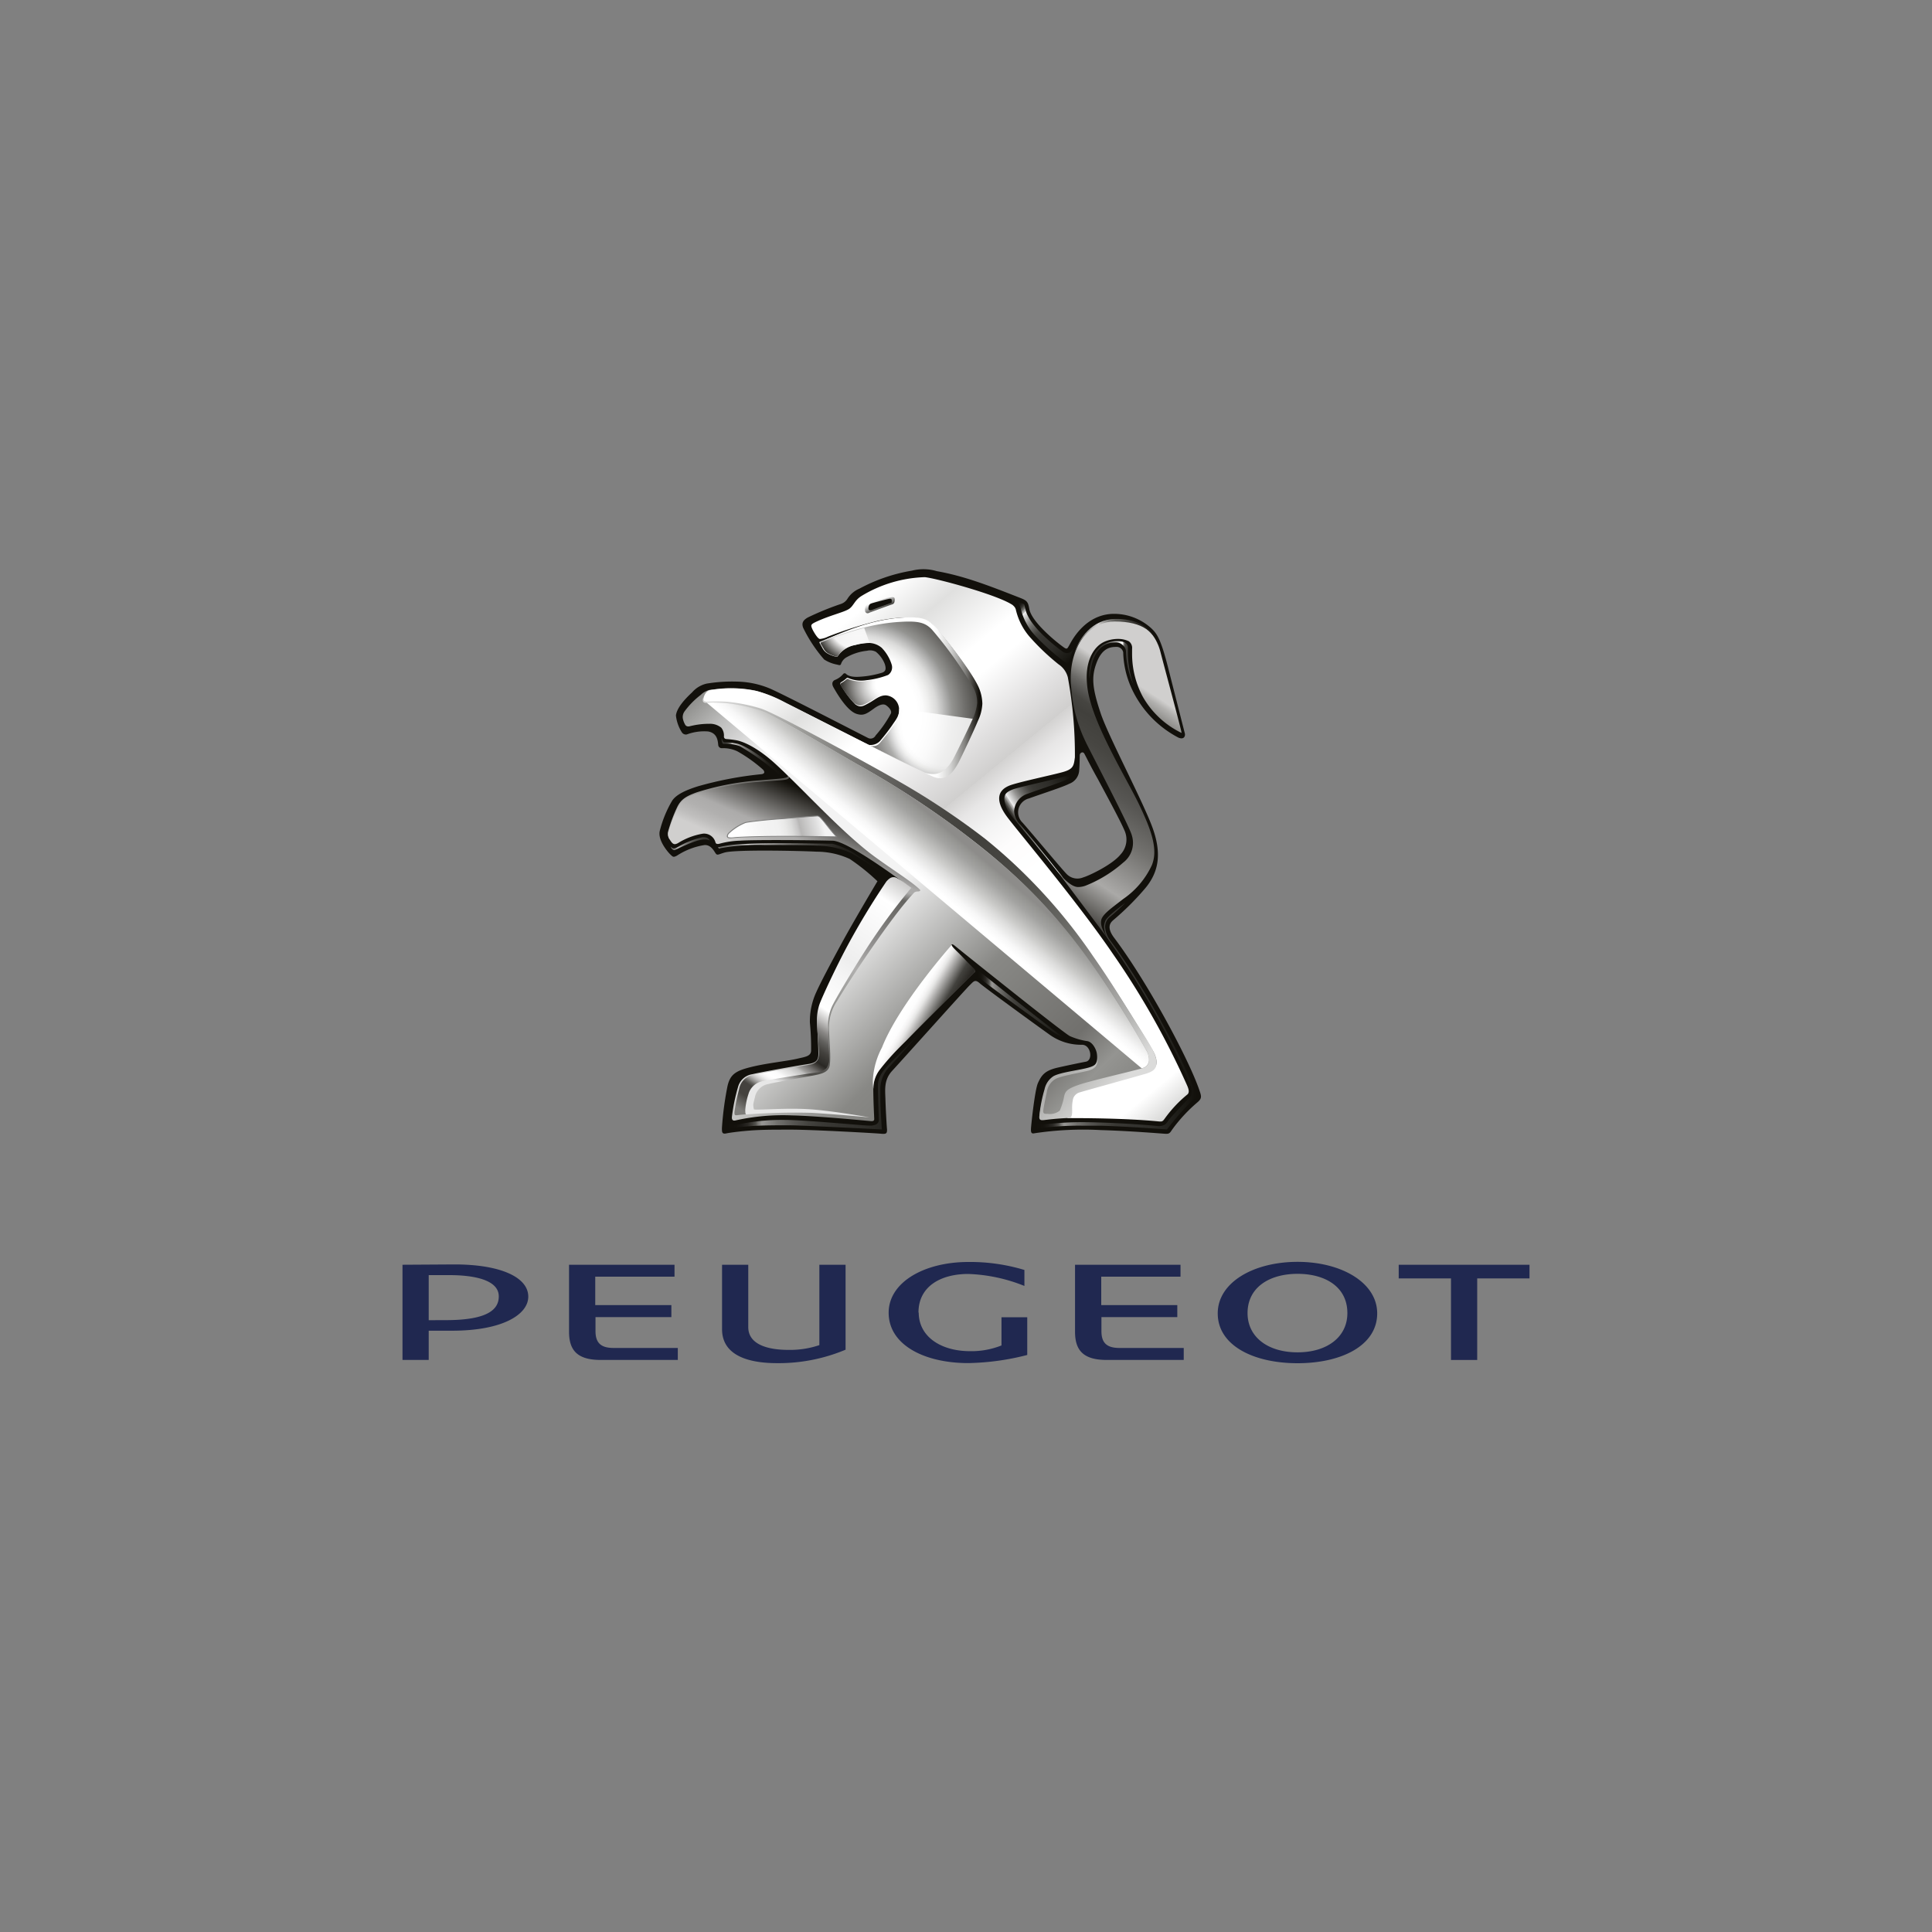 <?xml version="1.0" encoding="UTF-8"?> <svg xmlns="http://www.w3.org/2000/svg" xmlns:xlink="http://www.w3.org/1999/xlink" viewBox="0 0 300 300"><rect x="0" y="0" width="300" height="300" fill="#808080" stroke="none"/><defs><style>.cls-2{fill:#12100b}.cls-31{fill:#202850}</style><linearGradient id="linear-gradient" x1="184.88" y1="100.19" x2="158.7" y2="140.28" gradientUnits="userSpaceOnUse"><stop offset=".2" stop-color="#d0cfce"></stop><stop offset=".22" stop-color="#b2b1af"></stop><stop offset=".26" stop-color="#8a8986"></stop><stop offset=".29" stop-color="#6a6966"></stop><stop offset=".32" stop-color="#53524f"></stop><stop offset=".34" stop-color="#464541"></stop><stop offset=".37" stop-color="#41403c"></stop><stop offset=".44" stop-color="#474642"></stop><stop offset=".54" stop-color="#575653"></stop><stop offset=".65" stop-color="#72716e"></stop><stop offset=".76" stop-color="#989795"></stop><stop offset=".81" stop-color="#aaa9a7"></stop><stop offset="1" stop-color="#12100b"></stop></linearGradient><linearGradient id="linear-gradient-2" x1="111.36" y1="129.29" x2="116.11" y2="118.43" gradientUnits="userSpaceOnUse"><stop offset=".03" stop-color="#acabaa"></stop><stop offset=".2" stop-color="#acabaa"></stop><stop offset=".99" stop-color="#595854"></stop></linearGradient><linearGradient id="linear-gradient-3" x1="176.12" y1="103.2" x2="170.28" y2="102.65" gradientUnits="userSpaceOnUse"><stop offset=".2" stop-color="#41403c"></stop><stop offset=".26" stop-color="#43423e"></stop><stop offset=".28" stop-color="#494845"></stop><stop offset=".3" stop-color="#555450"></stop><stop offset=".31" stop-color="#656561"></stop><stop offset=".32" stop-color="#7b7a77"></stop><stop offset=".33" stop-color="#959593"></stop><stop offset=".34" stop-color="#b5b5b3"></stop><stop offset=".35" stop-color="#d8d8d7"></stop><stop offset=".36" stop-color="#fff"></stop><stop offset=".82" stop-color="#41403c"></stop><stop offset="1" stop-color="#2a2824"></stop></linearGradient><linearGradient id="linear-gradient-4" x1="123.56" y1="135.03" x2="128.37" y2="124.02" gradientUnits="userSpaceOnUse"><stop offset="0" stop-color="#d0cfce"></stop><stop offset=".11" stop-color="#bfbebd"></stop><stop offset=".25" stop-color="#b1b0af"></stop><stop offset=".37" stop-color="#acabaa"></stop><stop offset=".99" stop-color="#12100b"></stop></linearGradient><linearGradient id="linear-gradient-5" x1="170.32" y1="186.92" x2="84.46" y2="99.57" gradientUnits="userSpaceOnUse"><stop offset=".08" stop-color="#888885"></stop><stop offset=".12" stop-color="#949491"></stop><stop offset=".17" stop-color="#71706d"></stop><stop offset=".31" stop-color="#888885"></stop><stop offset=".47" stop-color="#f3f3f3"></stop><stop offset=".7" stop-color="#f3f3f3"></stop><stop offset=".72" stop-color="#e4e4e4"></stop><stop offset=".77" stop-color="#bdbdbc"></stop><stop offset=".83" stop-color="#7e7e7b"></stop><stop offset=".84" stop-color="#757572"></stop><stop offset=".96" stop-color="#41403c"></stop></linearGradient><radialGradient id="radial-gradient" cx="133.16" cy="110.97" r="19.58" gradientUnits="userSpaceOnUse"><stop offset=".04" stop-color="#fff"></stop><stop offset=".47" stop-color="#fff"></stop><stop offset=".52" stop-color="#fbfbfb"></stop><stop offset=".57" stop-color="#efefee"></stop><stop offset=".63" stop-color="#dbdbda"></stop><stop offset=".68" stop-color="#bebebd"></stop><stop offset=".74" stop-color="#9a9a98"></stop><stop offset=".75" stop-color="#949491"></stop><stop offset=".85" stop-color="#71706d"></stop><stop offset="1" stop-color="#41403c"></stop></radialGradient><radialGradient id="radial-gradient-2" cx="137.56" cy="196.47" r="6.91" gradientTransform="matrix(1 0 0 .96 0 -82.31)" gradientUnits="userSpaceOnUse"><stop offset=".04" stop-color="#fff"></stop><stop offset=".23" stop-color="#fff"></stop><stop offset=".3" stop-color="#f6f6f6"></stop><stop offset=".41" stop-color="#dddddc"></stop><stop offset=".55" stop-color="#b5b4b3"></stop><stop offset=".72" stop-color="#7d7c79"></stop><stop offset=".91" stop-color="#373531"></stop><stop offset="1" stop-color="#12100b"></stop></radialGradient><radialGradient id="radial-gradient-3" cx="133.23" cy="96.16" r="8.13" gradientUnits="userSpaceOnUse"><stop offset=".23" stop-color="#fff"></stop><stop offset=".57" stop-color="#f6f5f5"></stop><stop offset=".86" stop-color="#12100b"></stop></radialGradient><radialGradient id="radial-gradient-4" cx="146.86" cy="112.02" r="27.39" gradientUnits="userSpaceOnUse"><stop offset=".04" stop-color="#fff"></stop><stop offset=".25" stop-color="#fff"></stop><stop offset=".27" stop-color="#fbfbfb"></stop><stop offset=".29" stop-color="#efefee"></stop><stop offset=".31" stop-color="#dadada"></stop><stop offset=".33" stop-color="#bebebd"></stop><stop offset=".35" stop-color="#a0a09e"></stop><stop offset=".41" stop-color="#71706d"></stop><stop offset=".47" stop-color="#41403c"></stop><stop offset=".86" stop-color="#41403c"></stop></radialGradient><linearGradient id="linear-gradient-6" x1="127.73" y1="127.6" x2="114.32" y2="130.96" gradientUnits="userSpaceOnUse"><stop offset="0" stop-color="#f3f3f3"></stop><stop offset=".07" stop-color="#e1e1e1"></stop><stop offset=".26" stop-color="#b8b7b6"></stop><stop offset=".29" stop-color="#c8c7c7"></stop><stop offset=".35" stop-color="#dbdbda"></stop><stop offset=".42" stop-color="#e9e9e8"></stop><stop offset=".5" stop-color="#f1f1f1"></stop><stop offset=".65" stop-color="#f3f3f3"></stop><stop offset=".9" stop-color="#fff"></stop></linearGradient><linearGradient id="linear-gradient-7" x1="746.44" y1="3029.54" x2="886.56" y2="3200.26" gradientTransform="matrix(.44 0 0 .44 -200.1 -1233.95)" gradientUnits="userSpaceOnUse"><stop offset="0" stop-color="#fff"></stop><stop offset=".07" stop-color="#e0e0df"></stop><stop offset=".16" stop-color="#fff"></stop><stop offset=".2" stop-color="#fff"></stop><stop offset=".28" stop-color="#e1e0e0"></stop><stop offset=".33" stop-color="#d0cfce"></stop><stop offset=".33" stop-color="#d3d2d1"></stop><stop offset=".36" stop-color="#e7e6e6"></stop><stop offset=".4" stop-color="#f4f4f4"></stop><stop offset=".44" stop-color="#fdfcfc"></stop><stop offset=".5" stop-color="#fff"></stop><stop offset=".89" stop-color="#fff"></stop><stop offset=".98" stop-color="#b5b5b3"></stop></linearGradient><linearGradient id="linear-gradient-8" x1="111.48" y1="108.42" x2="174.25" y2="168.04" gradientUnits="userSpaceOnUse"><stop offset="0" stop-color="#dbdbda"></stop><stop offset=".03" stop-color="#cececd"></stop><stop offset=".15" stop-color="#9c9c99"></stop><stop offset=".26" stop-color="#757471"></stop><stop offset=".36" stop-color="#585754"></stop><stop offset=".44" stop-color="#474642"></stop><stop offset=".51" stop-color="#41403c"></stop><stop offset=".57" stop-color="#464541"></stop><stop offset=".65" stop-color="#54534f"></stop><stop offset=".74" stop-color="#6b6b67"></stop><stop offset=".83" stop-color="#8c8b89"></stop><stop offset=".93" stop-color="#b5b5b3"></stop><stop offset="1" stop-color="#dbdbda"></stop></linearGradient><linearGradient id="linear-gradient-9" x1="141.73" y1="137.27" x2="117.27" y2="173.83" gradientUnits="userSpaceOnUse"><stop offset="0" stop-color="#c4c3c2"></stop><stop offset=".1" stop-color="#fff"></stop><stop offset=".35" stop-color="#eee"></stop><stop offset=".42" stop-color="#f6f6f6"></stop><stop offset=".54" stop-color="#fff"></stop><stop offset=".54" stop-color="#fefefe"></stop><stop offset=".58" stop-color="#bfbebd"></stop><stop offset=".61" stop-color="#8a8886"></stop><stop offset=".64" stop-color="#605f5c"></stop><stop offset=".67" stop-color="#43413d"></stop><stop offset=".7" stop-color="#302f2b"></stop><stop offset=".71" stop-color="#2a2824"></stop><stop offset=".72" stop-color="#3d3b37"></stop><stop offset=".74" stop-color="#706e6c"></stop><stop offset=".76" stop-color="#9c9b99"></stop><stop offset=".77" stop-color="#bfbfbe"></stop><stop offset=".79" stop-color="#dbdbda"></stop><stop offset=".81" stop-color="#efefef"></stop><stop offset=".82" stop-color="#fbfbfb"></stop><stop offset=".84" stop-color="#fff"></stop><stop offset=".85" stop-color="#fbfafa"></stop><stop offset=".86" stop-color="#ededed"></stop><stop offset=".87" stop-color="#d8d7d6"></stop><stop offset=".88" stop-color="#b9b8b7"></stop><stop offset=".89" stop-color="#92918e"></stop><stop offset=".9" stop-color="#62615d"></stop><stop offset=".91" stop-color="#44423e"></stop><stop offset=".95" stop-color="#44423e"></stop><stop offset="1" stop-color="#7d7c79"></stop></linearGradient><linearGradient id="linear-gradient-10" x1="139" y1="156.31" x2="145.46" y2="160.12" gradientUnits="userSpaceOnUse"><stop offset=".2" stop-color="#fff"></stop><stop offset=".32" stop-color="#fdfdfd"></stop><stop offset=".39" stop-color="#f5f4f4"></stop><stop offset=".45" stop-color="#e7e7e6"></stop><stop offset=".5" stop-color="#d4d3d2"></stop><stop offset=".52" stop-color="#cbcac9"></stop><stop offset=".83" stop-color="#42413d"></stop><stop offset=".84" stop-color="#41403c"></stop><stop offset=".94" stop-color="#33312d"></stop><stop offset="1" stop-color="#2a2824"></stop></linearGradient><linearGradient id="linear-gradient-11" x1="142.62" y1="138.83" x2="149.41" y2="130.7" gradientUnits="userSpaceOnUse"><stop offset=".02" stop-color="#fff"></stop><stop offset=".18" stop-color="#fff"></stop><stop offset=".21" stop-color="#fff"></stop><stop offset=".31" stop-color="#f7f7f7"></stop><stop offset=".45" stop-color="#e3e3e2"></stop><stop offset=".5" stop-color="#dbdbda"></stop><stop offset=".58" stop-color="#ccccca"></stop><stop offset=".82" stop-color="#a3a3a1"></stop><stop offset=".95" stop-color="#949491"></stop><stop offset="1" stop-color="#8d8c8a"></stop></linearGradient><linearGradient id="linear-gradient-12" x1="157.61" y1="93.46" x2="166.46" y2="102.51" gradientUnits="userSpaceOnUse"><stop offset="0" stop-color="#12100b"></stop><stop offset=".04" stop-color="#14120d"></stop><stop offset=".07" stop-color="#1c1a16"></stop><stop offset=".09" stop-color="#2a2824"></stop><stop offset=".11" stop-color="#3d3c37"></stop><stop offset=".12" stop-color="#565551"></stop><stop offset=".14" stop-color="#757471"></stop><stop offset=".15" stop-color="#999997"></stop><stop offset=".17" stop-color="#c3c2c1"></stop><stop offset=".18" stop-color="#f1f1f1"></stop><stop offset=".18" stop-color="#f3f3f3"></stop><stop offset=".18" stop-color="#eee"></stop><stop offset=".24" stop-color="#bdbdbc"></stop><stop offset=".29" stop-color="#949391"></stop><stop offset=".35" stop-color="#71716e"></stop><stop offset=".41" stop-color="#575653"></stop><stop offset=".46" stop-color="#44433f"></stop><stop offset=".52" stop-color="#393834"></stop><stop offset=".58" stop-color="#353430"></stop><stop offset=".72" stop-color="#2e2d29"></stop><stop offset=".92" stop-color="#1b1a15"></stop><stop offset="1" stop-color="#12100b"></stop></linearGradient><linearGradient id="linear-gradient-13" x1="158.67" y1="131.06" x2="168.74" y2="124.45" xlink:href="#linear-gradient-12"></linearGradient><linearGradient id="linear-gradient-14" x1="166.75" y1="98.93" x2="179.97" y2="98.93" gradientUnits="userSpaceOnUse"><stop offset="0" stop-color="#595854"></stop><stop offset=".29" stop-color="#d0cfce"></stop><stop offset=".29" stop-color="#cac9c7"></stop><stop offset=".35" stop-color="#a1a09e"></stop><stop offset=".4" stop-color="#82817e"></stop><stop offset=".45" stop-color="#6b6a67"></stop><stop offset=".49" stop-color="#5e5d59"></stop><stop offset=".53" stop-color="#595854"></stop><stop offset=".76" stop-color="#2a2824"></stop><stop offset="1" stop-color="#12100b"></stop></linearGradient><linearGradient id="linear-gradient-15" x1="112.8" y1="167.66" x2="143.28" y2="167.66" gradientUnits="userSpaceOnUse"><stop offset="0" stop-color="#12100b"></stop><stop offset=".05" stop-color="#14120d"></stop><stop offset=".08" stop-color="#1c1a16"></stop><stop offset=".11" stop-color="#2a2824"></stop><stop offset=".13" stop-color="#3d3b37"></stop><stop offset=".15" stop-color="#565551"></stop><stop offset=".16" stop-color="#747370"></stop><stop offset=".18" stop-color="#979694"></stop><stop offset=".19" stop-color="#949391"></stop><stop offset=".26" stop-color="#72716e"></stop><stop offset=".34" stop-color="#575653"></stop><stop offset=".42" stop-color="#44433f"></stop><stop offset=".5" stop-color="#393834"></stop><stop offset=".58" stop-color="#353430"></stop><stop offset=".72" stop-color="#2e2d29"></stop><stop offset=".92" stop-color="#1b1a15"></stop><stop offset="1" stop-color="#12100b"></stop></linearGradient><linearGradient id="linear-gradient-16" x1="151.58" y1="155.96" x2="165.22" y2="155.96" xlink:href="#linear-gradient-15"></linearGradient><linearGradient id="linear-gradient-17" x1="160.71" y1="157.8" x2="185.75" y2="157.8" xlink:href="#linear-gradient-15"></linearGradient><linearGradient id="linear-gradient-18" x1="111.46" y1="133.34" x2="137.56" y2="133.34" gradientUnits="userSpaceOnUse"><stop offset="0" stop-color="#71706d"></stop><stop offset=".06" stop-color="#73726f"></stop><stop offset=".09" stop-color="#7b7a78"></stop><stop offset=".12" stop-color="#898886"></stop><stop offset=".14" stop-color="#9c9b99"></stop><stop offset=".16" stop-color="#b5b4b3"></stop><stop offset=".18" stop-color="#d0cfce"></stop><stop offset=".19" stop-color="#cbcac9"></stop><stop offset=".3" stop-color="#9a9997"></stop><stop offset=".41" stop-color="#716f6c"></stop><stop offset=".53" stop-color="#4e4d49"></stop><stop offset=".64" stop-color="#34322e"></stop><stop offset=".76" stop-color="#211f1a"></stop><stop offset=".88" stop-color="#16140f"></stop><stop offset="1" stop-color="#12100b"></stop></linearGradient><linearGradient id="linear-gradient-19" x1="112.04" y1="117.46" x2="121.33" y2="117.46" gradientUnits="userSpaceOnUse"><stop offset="0" stop-color="#353430"></stop><stop offset=".05" stop-color="#373632"></stop><stop offset=".08" stop-color="#3f3e3b"></stop><stop offset=".1" stop-color="#4d4c49"></stop><stop offset=".12" stop-color="#61605c"></stop><stop offset=".14" stop-color="#7a7976"></stop><stop offset=".16" stop-color="#999896"></stop><stop offset=".17" stop-color="#bdbcbb"></stop><stop offset=".18" stop-color="#d0cfce"></stop><stop offset=".19" stop-color="#cbcac9"></stop><stop offset=".3" stop-color="#9a9997"></stop><stop offset=".41" stop-color="#716f6c"></stop><stop offset=".53" stop-color="#4e4d49"></stop><stop offset=".64" stop-color="#34322e"></stop><stop offset=".76" stop-color="#211f1a"></stop><stop offset=".88" stop-color="#16140f"></stop><stop offset="1" stop-color="#12100b"></stop></linearGradient><linearGradient id="linear-gradient-20" x1="104.11" y1="131.01" x2="110.22" y2="131.01" gradientUnits="userSpaceOnUse"><stop offset="0" stop-color="#71706d"></stop><stop offset=".06" stop-color="#73726f"></stop><stop offset=".1" stop-color="#7b7a78"></stop><stop offset=".13" stop-color="#898886"></stop><stop offset=".15" stop-color="#9c9b99"></stop><stop offset=".18" stop-color="#b5b4b3"></stop><stop offset=".18" stop-color="#b8b7b6"></stop><stop offset=".3" stop-color="#939291"></stop><stop offset=".43" stop-color="#72716e"></stop><stop offset=".57" stop-color="#575653"></stop><stop offset=".71" stop-color="#44433f"></stop><stop offset=".85" stop-color="#393834"></stop><stop offset="1" stop-color="#353430"></stop></linearGradient><linearGradient id="linear-gradient-21" x1="136.25" y1="93.11" x2="136.92" y2="94.59" gradientUnits="userSpaceOnUse"><stop offset="0" stop-color="#fff"></stop><stop offset=".12" stop-color="#ececec"></stop><stop offset=".91" stop-color="#4d4c48"></stop></linearGradient><linearGradient id="linear-gradient-22" x1="127.85" y1="108.32" x2="152.54" y2="108.32" gradientUnits="userSpaceOnUse"><stop offset=".69" stop-color="#fff"></stop><stop offset=".72" stop-color="#fafafa"></stop><stop offset=".75" stop-color="#ebebea"></stop><stop offset=".8" stop-color="#d2d2d1"></stop><stop offset=".84" stop-color="#afafad"></stop><stop offset=".89" stop-color="#83827f"></stop><stop offset=".93" stop-color="#4e4c48"></stop><stop offset=".98" stop-color="#12100b"></stop></linearGradient><linearGradient id="linear-gradient-23" x1="126.23" y1="169.45" x2="135.38" y2="137.07" gradientUnits="userSpaceOnUse"><stop offset="0" stop-color="#e7e7e7"></stop><stop offset=".07" stop-color="#4d4c48"></stop><stop offset=".26" stop-color="#777774"></stop><stop offset=".35" stop-color="#888885"></stop><stop offset=".49" stop-color="#a0a09e"></stop><stop offset=".6" stop-color="#b1b0af"></stop><stop offset=".72" stop-color="#939291"></stop><stop offset=".88" stop-color="#72716e"></stop><stop offset=".96" stop-color="#656461"></stop><stop offset="1" stop-color="#acabaa"></stop></linearGradient></defs><g style="isolation:isolate"><g id="Layer_1" data-name="Layer 1"><path class="cls-2" d="M186.28 169.41c-1.61-4.84-8.15-17-13.29-23.81-1.11-1.49-.7-2.25-.1-2.74a42.38 42.38 0 0 0 4.76-4.72c2.29-2.61 2.84-5.57 1.23-9.84s-6.93-14.3-8-17.64c-1.28-3.84-1.41-5.55-.64-7.65.91-2.47 2.23-2.57 3.24-2.56a1.06 1.06 0 0 1 .93.84 14.26 14.26 0 0 0 1.14 5.24 16.33 16.33 0 0 0 7.42 8c.95.41 1.12-.33 1-.69l-2.56-10.06c-1.11-4.37-1.67-5.32-2.66-6.24a8.59 8.59 0 0 0-6-2.22c-4.51.17-6.51 4.54-6.75 4.94s-.3.62-.76.3c-1.29-.9-5.06-4-5.41-6-.2-1.17-.4-1.33-1.57-1.78-4.53-1.77-8.45-3.32-12.79-4.09a7.29 7.29 0 0 0-3.87-.08 26.21 26.21 0 0 0-8.16 2.8 4 4 0 0 0-1.86 1.59 1.92 1.92 0 0 1-1 .78 44.38 44.38 0 0 0-5.16 2.11c-.68.4-1 .82-.7 1.6a22.12 22.12 0 0 0 3.26 4.92 5.6 5.6 0 0 0 2 .79c.29.07.49.16.6-.06a1.87 1.87 0 0 1 .74-1 8.17 8.17 0 0 1 3.31-1.09 1.94 1.94 0 0 1 1.38.16 4.62 4.62 0 0 1 1.38 1.9c.26.82.1 1.13-.37 1.33a14.57 14.57 0 0 1-3.46.64c-1.6.13-2.05-.32-2.17-.42a.29.29 0 0 0-.46 0 3.2 3.2 0 0 1-1.3.93c-.35.17-.54.55-.21 1.14 1 1.77 2.37 3.75 3.62 4.13 1 .31 1.52 0 2.64-.82s1.65-.71 1.93-.51.9.73.74 1.24a18.14 18.14 0 0 1-2.39 3.44.87.87 0 0 1-1.21.36c-.84-.41-13.67-7.06-15.38-7.73a13.87 13.87 0 0 0-4.93-1 24.31 24.31 0 0 0-4.71.31 4.25 4.25 0 0 0-2.27 1.37c-1.16 1.07-2.39 2.45-2.5 3.59a6.1 6.1 0 0 0 .93 2.62.74.74 0 0 0 .77.31 7.74 7.74 0 0 1 3.29-.46c1.37.24 1.51 1.32 1.58 2.14a.55.55 0 0 0 .57.46 5.1 5.1 0 0 1 2.39.48 22.37 22.37 0 0 1 4 2.86c.29.34.28.64-.3.7a55.59 55.59 0 0 0-9.86 1.89c-1.53.49-3.33 1.18-4 2.29a17.77 17.77 0 0 0-1.9 4.7c-.26 1.43 1.27 3.21 1.68 3.6s.46.44 1 .17a10.77 10.77 0 0 1 4.29-1.65c1-.06 1.47.93 1.73 1.3s.49.11 1.43-.15c1.67-.45 11-.28 14.26-.12a12.31 12.31 0 0 1 5.13 1.13 32.38 32.38 0 0 1 4.3 3.46s-3.68 6.16-5.66 9.82c-1.83 3.37-3.17 5.91-3.83 7.38a10.78 10.78 0 0 0-1 4.75 40.39 40.39 0 0 1 .19 4.31c0 .88-.84 1-2 1.26-1.59.4-4.77.69-7.34 1.33-2.35.58-3.22 1.13-3.64 2.94a49.17 49.17 0 0 0-.87 6.54c0 .65 0 1 .79.8.48-.09 1.86-.29 3.61-.42 2.17-.17 4.53-.13 6.35-.14 3.34 0 13.23.56 13.89.63.84.08 1 0 1-.61-.07-.78-.21-3.26-.25-4.74s-.27-3 1.07-4.44 11.4-12.68 12-13.25.81-1 1.56-.33 9 6.67 10.73 7.9a8.39 8.39 0 0 0 5.17 1.66c1.37 0 1.75 2.41.59 2.63s-3 .61-4.29.9c-2 .45-2.56 1.1-3.15 2.42-.5 1.12-1.06 6.6-1.08 7.07s0 .84.5.73a50.62 50.62 0 0 1 10.36-.5c4.71.14 9.28.53 9.93.57s.75-.06 1.1-.6a23.85 23.85 0 0 1 3.91-4.24c.7-.6.72-.86.39-1.8zm-18.08-33.17a2.33 2.33 0 0 1-2.55-.5c-.59-.56-5.34-6.27-6.87-8a2.22 2.22 0 0 1 1-3.76c1.9-.69 5.31-1.78 6.26-2.28a2.35 2.35 0 0 0 1.53-2c.08-1 .08-2.07.09-2.43s.48-.66.72-.23 1 2 2.07 3.89c1.55 2.89 3.51 6.5 4.15 8a3.4 3.4 0 0 1-.61 3.76c-1.28 1.59-4.92 3.31-5.79 3.55z"></path><path d="M173.1 96.2c-3.71 0-7.47 4.28-6.75 10.69a23 23 0 0 0 2.2 8.24c.58 1.25 6.91 13.3 7.2 14.58a3.86 3.86 0 0 1-1.35 4.24 20.06 20.06 0 0 1-5.84 3.58 3.49 3.49 0 0 1-1.13.21c-.39 0-1.36-.13-3.22-2.41l8.18 10.91c-1-1.39-1.58-2.45-1.39-3.37s1.67-1.91 3.39-3.26a13 13 0 0 0 4.48-5.29 5.41 5.41 0 0 0 .37-2c0-2.18-1.06-4.64-2.32-7.31-1.64-3.47-6.27-11-7.68-16.33a13.53 13.53 0 0 1-.5-3.51c0-3 1.28-4.91 2.84-5.56a5.31 5.31 0 0 1 2-.4 3.8 3.8 0 0 1 1.71.37 1.28 1.28 0 0 1 .5 1.18v.74a14.11 14.11 0 0 0 1.61 6.59 13.8 13.8 0 0 0 6.07 5.72c.1 0-2.81-10.75-3.33-12.78-.68-2.41-2.36-4.78-7.04-4.83z" fill="url(#linear-gradient)"></path><path d="M122.17 120.18c.71.71-.53.67-4.3 1a42.17 42.17 0 0 0-9.73 1.87c-1.48.55-2.38 1-3 2.31a23.27 23.27 0 0 0-1.39 3.72 1.5 1.5 0 0 0 .2 1.21c.15.22.5-7 9.78-7.44 8.21-.42 10.23-1.28 8.63-2.85z" fill="url(#linear-gradient-2)"></path><path d="M169.17 105.42a15.22 15.22 0 0 1 .51-2.77c.83-2.39 2.36-2.89 3.41-2.89a1.57 1.57 0 0 1 1.33.49 1.36 1.36 0 0 1 .42.85 13.21 13.21 0 0 0 1.11 5.06c.06.17.12.34.19.5a14.79 14.79 0 0 1-1-5.37v-.74c0-.81-.89-1-1.69-1a4.69 4.69 0 0 0-1.79.37c-1.29.52-2.48 2.14-2.53 4.91z" fill="url(#linear-gradient-3)"></path><path d="M122.49 120.49c.28.76-.83.58-4.6.91a42.47 42.47 0 0 0-9.73 1.83c-1.49.56-2.38 1-3 2.32a24.07 24.07 0 0 0-1.4 3.72 1.55 1.55 0 0 0 .31 1.21c.39.62.65.75 1.22.43a10.58 10.58 0 0 1 3.86-1.46 1.83 1.83 0 0 1 1.95 1.36c.11.4.65.19.74.17a13.32 13.32 0 0 1 3-.44c2.28-.16 11.17-.09 14.44 0 2.94.07 14.5 9.14 14.67 9.18l.58-1.17c-3.92-3.25-18.52-14.82-22-18.27z" fill="url(#linear-gradient-4)"></path><path d="M155.81 127.66c1.76 2.11 7 8.48 11.49 14.22a112.74 112.74 0 0 1 15.85 26.33c.46 1 .11 1.14-.61 1.72-1.39 1.13-1.1 1.59-2.13 3.38-.12.2-.39.54-.72.51-1-.08-8.4-.71-13.28-.54a17.92 17.92 0 0 0-4.3.47c-.52.12-.7.07-.69-.61a31.64 31.64 0 0 1 1-4.44 2.65 2.65 0 0 1 2-1.82c1-.27 3.73-.78 4.84-1.06s1.17-1.34 1.07-2.15-.74-1.88-1.47-2a10.47 10.47 0 0 1-2.72-.78c-1-.48-16.25-12.71-17.64-13.84-.35-.29-.62-.51-.73-.38s.18.5.31.64 2.55 2.64 3.06 3.12.17.53 0 .71-7.46 7.33-10.44 10.42-5.12 4.89-5.1 7.36.14 4.39.15 4.82-.39.36-.7.33c-.93-.08-8.06-.78-12.07-.87a33.87 33.87 0 0 0-8.78.78c-.45.11-.58-.16-.55-.54a28.47 28.47 0 0 1 1-4.81 2.71 2.71 0 0 1 2.19-1.83c1.3-.32 6.43-1.24 8.73-1.59 1.26-.21 1.52-.63 1.51-1.69s-.15-3.38-.2-4.53a8.24 8.24 0 0 1 .74-3.44c1.82-4.26 6.28-13.26 10.17-18.63a1.19 1.19 0 0 1 1.32-.62 30.44 30.44 0 0 1 3 2.05c.41.21 1 0 .71-.23-1.36-1.36-5.47-3.85-8-5.85-4.95-3.94-10.11-9.68-14.26-13.51-2.14-2-4.44-3.43-6.15-3.8a16.38 16.38 0 0 0-1.7-.21.37.37 0 0 1-.3-.38A1.94 1.94 0 0 0 112 113a2.74 2.74 0 0 0-1.85-.61 12.11 12.11 0 0 0-3 .37c-.38.1-.56 0-.7-.14a3 3 0 0 1-.43-1.12 1.51 1.51 0 0 1 .25-1 12.42 12.42 0 0 1 2.56-2.61 2.84 2.84 0 0 1 2-.84 19.06 19.06 0 0 1 6.42.18 21 21 0 0 1 4.77 1.9c1.68.84 11.44 5.84 12.69 6.43z" fill="url(#linear-gradient-5)"></path><path d="M139.59 109.88c.19 1.22-.59 2-1.07 2.76a31 31 0 0 1-1.9 2.45 2 2 0 0 1-1.82.55s5.63 2.86 8.86 4.48c1.29.65 3.3 0 4.67-2.51.32-.59 2.34-4.87 2.84-6.15a5.35 5.35 0 0 0 .07-5.11c-1.16-2.42-4.75-6.89-6.18-8.61a4.3 4.3 0 0 0-3.53-1.55 23.41 23.41 0 0 0-7.18 1 64.7 64.7 0 0 0-7.06 2.48c-.08 0-.07.13 0 .22l.44.79a2 2 0 0 0 .79.8 4.81 4.81 0 0 0 1.31.5.24.24 0 0 0 .27-.11 4.14 4.14 0 0 1 2.72-1.71 8.87 8.87 0 0 1 2.21-.32 3.2 3.2 0 0 1 1.87.74 6.51 6.51 0 0 1 1.56 2.62 1.43 1.43 0 0 1-.56 1.61 13.15 13.15 0 0 1-3.35.81 5.16 5.16 0 0 1-2.81-.32.21.21 0 0 0-.27 0 5.11 5.11 0 0 1-.86.64c-.11.06-.17.19-.07.4a13.94 13.94 0 0 0 2.24 3c.8.6 1.23.33 2.19-.2s1.62-1.19 2.62-1.16a2.23 2.23 0 0 1 2 1.9z" fill="url(#radial-gradient)"></path><path d="M137.79 105a13 13 0 0 1-3.28.74 5.22 5.22 0 0 1-2.76-.28.23.23 0 0 0-.27 0 4.94 4.94 0 0 1-.83.59c-.11.06-.18.18-.08.37a12.48 12.48 0 0 0 2.12 2.79c.82.59 1.26.32 2.24-.2s1.64-1.16 2.65-1.13z" style="mix-blend-mode:multiply" fill="url(#radial-gradient-2)" opacity=".85"></path><path d="M134.2 97.5a63.66 63.66 0 0 0-6.71 2.25c-.07 0-.06.21 0 .29s.42.71.42.71a1.72 1.72 0 0 0 .75.74 5.32 5.32 0 0 0 1.16.47.24.24 0 0 0 .27-.11 4.14 4.14 0 0 1 2.72-1.71 8.87 8.87 0 0 1 2.21-.32z" style="mix-blend-mode:multiply" fill="url(#radial-gradient-3)" opacity=".85"></path><path d="M139.61 110.06a4 4 0 0 1-1.07 2.84c-.46.74-1.42 1.83-1.9 2.45a1.39 1.39 0 0 1-1.53.44s5.32 2.71 8.55 4.33c1.29.65 3.22.21 4.59-2.35.32-.59 2.35-4.87 2.85-6.15z" style="mix-blend-mode:multiply" fill="url(#radial-gradient-4)" opacity=".85"></path><path d="M113.11 130.08c-.25-.1-.25-.39.08-.74a7.84 7.84 0 0 1 2.55-1.61c.91-.21 4.11-.5 5.47-.58.38 0 5.33-.47 5.78-.44s1.58 1.78 2.92 3.23c-.16 0-4.47-.09-8.12-.08-3.46 0-6.51.11-7.63.2a3.41 3.41 0 0 1-1.05.02z" fill="url(#linear-gradient-6)"></path><path d="M113.08 130.14v-.06.06a.33.33 0 0 1-.22-.31.88.88 0 0 1 .28-.54 8.08 8.08 0 0 1 2.58-1.63c.92-.21 4.12-.5 5.48-.58.38 0 5.11-.44 5.76-.44a.93.93 0 0 1 .5.33c.19.19.42.46.67.77.51.63 1.12 1.43 1.78 2.15l.1.1h-.21c-.57 0-4.24-.07-7.56-.07h-.49c-3.46 0-6.51.1-7.62.19a6.88 6.88 0 0 1-.77.07 1.43 1.43 0 0 1-.32-.05zm.32-.09a7.23 7.23 0 0 0 .76-.06c1.12-.09 4.17-.19 7.63-.19h.49c3.19 0 6.71.07 7.48.07-1-1.06-1.81-2.26-2.36-2.81a.86.86 0 0 0-.41-.29c-.63 0-5.37.42-5.75.44-1.35.08-4.56.38-5.46.58a8.17 8.17 0 0 0-2.52 1.6.69.69 0 0 0-.24.44.21.21 0 0 0 .14.19 1 1 0 0 0 .27 0z" fill="#7f7f7e"></path><path d="M184.37 168.63a124.58 124.58 0 0 0-11.51-20.44c-5.68-8.36-15.31-19.68-16.64-21.57s-1.81-3.91.9-4.77c1.77-.56 6-1.45 7.79-1.93s1.82-1 2-2.33a65.72 65.72 0 0 0-1.1-12.43 3.47 3.47 0 0 0-1.43-2 35.73 35.73 0 0 1-4.25-4 9.86 9.86 0 0 1-2.4-4.53 1.14 1.14 0 0 0-.32-.52 1.38 1.38 0 0 0-.39-.3c-2.56-1.56-11.58-4-13.42-4.19a20.12 20.12 0 0 0-9.79 2.9c-1.19.73-1.24 1.62-2.08 2.1s-2.75.92-4.76 1.82c-1.1.5-1.11.58-.85 1.2.11.27.83 1.58 1.2 1.58a3.48 3.48 0 0 0 1.24-.36 60.49 60.49 0 0 1 7.71-2.44c3.51-.75 7.27-.81 8.61.6a57.7 57.7 0 0 1 6.7 9.09c1.06 2.07 1 3.08.25 5.21a61.2 61.2 0 0 1-3.85 8.13c-.73 1.06-1.62 1.65-3.73.78-2.27-.93-10.62-5.21-12.43-6.13l-10.29-5.19a19.8 19.8 0 0 0-3.93-1.58 19.11 19.11 0 0 0-7.38-.16c-.65.1-1.06 1.15-1 1.57s1.56.15 2.82.24a26.89 26.89 0 0 1 6.51 1.26c2.11.86 12.73 6.58 15.41 8 20.43 11.11 29.17 18.27 45 44.79.71 1.19 1 2.64-.07 3-1.61.47-8.35 1.75-10.38 2.41-1.72.57-1.94.71-2.2 1.55a14.64 14.64 0 0 0-.61 3.27c0 .16-.09.36.26.36 1.9 0 8.69 0 13.92.51.63.06.67 0 1.07-.56a19.63 19.63 0 0 1 3.46-3.65c.38-.38.04-1.07-.04-1.29z" fill="url(#linear-gradient-7)"></path><path d="M179.56 164.7c-.1-1.08-1.09-2.68-2.85-5.43s-4-6.55-6.94-10.74a84.52 84.52 0 0 0-16.84-18.31 115.41 115.41 0 0 0-13.36-8.89c-3.65-2.14-19.06-10.57-21.45-11.32a26.21 26.21 0 0 0-5.44-1.06 27.78 27.78 0 0 0-2.87 0c-.88 0-.57-.71-.44-1-.09.2-.62 1.19.25 1.19a30.7 30.7 0 0 1 3.09.06 26.51 26.51 0 0 1 5.81 1.32c2.14.83 12.2 6.83 14.8 8.28a139.93 139.93 0 0 1 19.38 13c8.55 6.88 15.92 14.86 25.17 31.06a3.2 3.2 0 0 1 .56 1.7 1.32 1.32 0 0 1-1 1.3c-1.59.48-8.12 1.95-10 2.62-1.65.58-2 .94-2.18 1.7a9.69 9.69 0 0 1-.69 2.27 2.45 2.45 0 0 1-1.88.51c-.49 0-.73 0-.68-.52s.36-2 .55-2.88a2.78 2.78 0 0 1 1.32-2c.78-.47 3.49-.91 5-1.28s1.6-1.08 1.57-2.23c0 1.22-.42 1.51-1.95 1.86s-4.15.68-5 1.26a3.25 3.25 0 0 0-1.3 2 21.59 21.59 0 0 0-.81 4.28c0 .47.23.53.76.47s1.84-.24 3.81-.32c.58 0 .54-.7.53-1.48a5.84 5.84 0 0 1 .16-1.54 1.49 1.49 0 0 1 1-.95c1.09-.33 7.16-2 10.24-2.89 1.25-.38 1.81-.81 1.68-2.04z" fill="url(#linear-gradient-8)"></path><path d="M139.08 136.27a8.8 8.8 0 0 1 1.79 1.12l.87.64a154.15 154.15 0 0 0-12.1 17.65 7.42 7.42 0 0 0-1 4.54c0 1.71.23 3.82.12 4.8s-.74 1.42-1.74 1.7-6.87 1.22-8.16 1.6a2.33 2.33 0 0 0-1.82 2.05c-.22.94-.29 1.55-.4 1.91s0 .69-.42.72-1.28.1-1.7.16-.48 0-.47-.49a29.14 29.14 0 0 1 .73-3.59 2.64 2.64 0 0 1 2.22-2.17c1.47-.36 7.45-1.36 8.57-1.56 1.33-.24 1.65-.8 1.59-2.08s-.26-3.17-.29-4.31a7.6 7.6 0 0 1 .41-3.1c.41-1.11 2.54-5.72 4.31-9a115.75 115.75 0 0 1 6.06-10c.52-.55.85-.77 1.43-.59z" fill="url(#linear-gradient-9)"></path><path d="M135.63 169.08a4.7 4.7 0 0 1 1-3 41.4 41.4 0 0 1 4-4.4c3-3.11 10.31-10.27 10.57-10.53s.36-.39 0-.79c-.73-.69-1.11-1.14-2.25-2.28-.7-.7-1.18-1.12-1.16-1.36 0 0-8.16 9.14-10.84 15.94a12.11 12.11 0 0 0-1.41 5 5.68 5.68 0 0 0 .09 1.42z" style="mix-blend-mode:multiply" fill="url(#linear-gradient-10)"></path><path d="M109.73 109.11a25.22 25.22 0 0 1 3.18.08 25.79 25.79 0 0 1 5.81 1.38c.78.33 2.63 1.33 4.78 2.55 3.74 2.11 8.4 4.86 10.06 5.79a143.77 143.77 0 0 1 14.87 9.59c1.57 1.16 3.07 2.36 4.55 3.55 8.57 6.93 15.61 14.59 25 31a2.84 2.84 0 0 1 .43 1.7 1.34 1.34 0 0 1-1.14 1.13z" style="mix-blend-mode:multiply" fill="url(#linear-gradient-11)"></path><path d="M165.7 101.41a1.27 1.27 0 0 1-.75-.27c-1.36-1-5.15-4-5.7-6.47-.34-1.17.09-.64-1.13-1.25-.34-.14-.67-.27-1-.39l.33.18a1.91 1.91 0 0 1 .48.35 1.89 1.89 0 0 1 .57.94 9.25 9.25 0 0 0 2.24 4.2 35.41 35.41 0 0 0 4.25 3.84 4.82 4.82 0 0 1 .94.76 13.4 13.4 0 0 1 .8-2.67 3.18 3.18 0 0 1-.24.37 1 1 0 0 1-.79.41z" fill="url(#linear-gradient-12)"></path><path d="M157.41 122.53c-1.26.46-1.42.86-1.46 1.49a4.2 4.2 0 0 0 .83 2.28c.66.94 3.84 4.56 7.39 9a11.61 11.61 0 0 0 .92 1c-.13-.17-5.14-6.51-6.68-8.26a3.24 3.24 0 0 1-.94-2.11 3 3 0 0 1 2.11-2.68c1.91-.7 5.37-1.82 6.16-2.25s1-.63 1.11-1.16a4.3 4.3 0 0 1-1.55.72c-1.79.55-6.19 1.44-7.89 1.97z" fill="url(#linear-gradient-13)"></path><path d="M166.75 101.75c.69-2.4 2.87-5.24 6.34-5.24 4.42 0 6.26 1.66 6.88 4.15-.79-3.53-3.88-4.63-6.89-4.55-3.38.07-5.67 2.95-6.33 5.64z" fill="url(#linear-gradient-14)"></path><path d="M138 165.8c.59-.63 2.87-3.17 5.29-5.86l-2.07 2.11c-3.42 3.5-5 4.59-4.9 6.76 0 1.29.14 4.45.14 4.92a.82.82 0 0 1-.51.91 2.36 2.36 0 0 1-1 .14c-.93 0-9.95-.88-13.11-.88a33.18 33.18 0 0 0-7.51.76 1.28 1.28 0 0 1-1.22-.39 1.12 1.12 0 0 1-.21-.61c-.07.61-.13 1.33-.13 1.65a36.33 36.33 0 0 1 3.65-.43c2.21-.17 4.72-.14 6.39-.14s14.08.64 14.13.64c-.08-.95-.21-3.22-.24-4.64v-1.37a4.94 4.94 0 0 1 1.3-3.57z" fill="url(#linear-gradient-15)"></path><path d="M163.18 160a7.82 7.82 0 0 0 2 1.09c-.57-.4-1.41-1-2.51-1.88-1.6-1.23-3.64-2.84-5.69-4.47l-5-4a1.09 1.09 0 0 1-.48.88 1.78 1.78 0 0 1 .93.5c.72.66 9.08 6.71 10.75 7.88z" fill="url(#linear-gradient-16)"></path><path d="M185.35 170.7c.29-.23.4-.22.4-.44a3.64 3.64 0 0 0-.22-.83c-1.69-4.83-8.13-16.76-13.13-23.39a3.85 3.85 0 0 1-.8-2.07 2 2 0 0 1 .81-1.64c.35-.29 1.2-1 2.31-2.12-1.73 1.29-2.94 2.33-3.08 2.79a2.3 2.3 0 0 0-.2.93 3.92 3.92 0 0 0 .84 2.21l1.15 1.65a121.1 121.1 0 0 1 11.4 20.69c.33.94.26 1.4 0 1.82 0 0-3 3.09-3.39 3.67a2.87 2.87 0 0 1-.48.61 1.86 1.86 0 0 1-1.25.26c-4.47-.42-9.32-.59-11.75-.59-3.16 0-5 .3-6.06.33a1.66 1.66 0 0 1-1-.21c0 .44-.07.77-.08.92a44.88 44.88 0 0 1 7.37-.49h2.8c4.72.15 10.2.58 10.22.58a42.11 42.11 0 0 1 4.14-4.68z" fill="url(#linear-gradient-17)"></path><path d="M137.56 135.75c-1.42-1-2.92-2-4.28-2.85a12.45 12.45 0 0 0-4-1.88c-5.45-.09-5.45-.09-8.66-.09-2.51 0-4.88.1-5.83.17a17.9 17.9 0 0 0-3 .41 1.17 1.17 0 0 1-.31 0l.16.28.26-.09a32.74 32.74 0 0 1 6.89-.49c3 0 6.36 0 8.07.1a13 13 0 0 1 5.45 1.23c1.59.93 5.09 3.36 5.25 3.21z" fill="url(#linear-gradient-18)"></path><path d="M121.1 119.91c-2.07-1.92-5.2-4.13-6.67-4.44a11.78 11.78 0 0 0-1.84-.2c-.45 0-.42-.56-.55-.66 0 .1 0 .89.32.91a5.84 5.84 0 0 1 2.54.36 37.62 37.62 0 0 1 5.45 3.85c.65.77 1.34.7.75.18z" fill="url(#linear-gradient-19)"></path><path d="M109.33 130.36a1.8 1.8 0 0 1 .89.15c-.21-.36-.44-.52-1.11-.51a13.22 13.22 0 0 0-3.82 1.5c-.58.32-.82.33-1.18-.06.16.39.44.64.69.55s3.2-1.63 4.53-1.63z" fill="url(#linear-gradient-20)"></path><path d="M138.05 92.79c.45-.08.83-.17.88.2a1.27 1.27 0 0 1-.07.58.48.48 0 0 1-.33.28c-.47.15-3.13 1.13-3.59 1.31a.39.39 0 0 1-.6-.23 1.58 1.58 0 0 1 .15-1 .75.75 0 0 1 .51-.4c.22-.06 2.37-.64 3.05-.74z" fill="url(#linear-gradient-21)"></path><path class="cls-2" d="M138 93c.3-.06.44 0 .46.13a1 1 0 0 1 0 .34c0 .09 0 .14-.2.2-.3.1-2.25.8-2.72 1s-.64.08-.68-.1a1.08 1.08 0 0 1 .1-.6.6.6 0 0 1 .35-.27c.3-.11 2.11-.58 2.69-.7z"></path><path d="M148.84 118.42c.33-.59 2.48-5.15 3-6.46a6.89 6.89 0 0 0 .7-2.69 6.69 6.69 0 0 0-.65-2.72c-1.19-2.5-4.94-7.25-6.44-9-1.27-1.5-2.42-1.73-4.58-1.68-5.51.14-10.32 2.48-13 3.58 1.92-.65 6.6-2.57 11.81-2.88 2.87-.18 4 .07 5.07 1.24a61.76 61.76 0 0 1 6.33 8.87 4.68 4.68 0 0 1 .65 2.55 8.11 8.11 0 0 1-.81 2.66c-.55 1.26-2.58 5.38-2.93 6-1.48 2.56-2.89 2.47-4.4 2.12.08 0 .77.37 1.4.63 1.74.66 2.85-.34 3.85-2.22z" fill="url(#linear-gradient-22)"></path><path d="M142.18 138.34c-.06 0-.32-.22-.67-.48a95.59 95.59 0 0 0-7.14 9.72c-2 3.11-4.78 7.76-5.22 8.79a7.08 7.08 0 0 0-.56 2.9s.16 5 .16 5.06a2.25 2.25 0 0 1-.42 1.52 2.39 2.39 0 0 1-1.56.68c-1.16.17-6.64 1-8.14 1.32a2.83 2.83 0 0 0-2.4 2 10.51 10.51 0 0 0-.5 2.4 1.41 1.41 0 0 0 0 .29c0 .55.16.52.16.52a96.37 96.37 0 0 1 10.12-.26c3.78.22 9 .71 9 .71s-5.49-1-9.22-1.26-8.68.19-8.72 0a2.27 2.27 0 0 1-.09-.85c.06-.29.14-.63.24-1a2.57 2.57 0 0 1 2.13-2.08c1.38-.35 6.7-1.23 7.72-1.48s1.64-.62 1.78-1.44a10.68 10.68 0 0 0 .07-1.33c0-1.06-.19-3.9-.19-4.08a7.37 7.37 0 0 1 1.26-4.56c1.77-3 8.43-13.07 11.75-16.59.2-.22.3-.41.67-.35a1 1 0 0 1-.23-.15z" fill="url(#linear-gradient-23)"></path><path class="cls-31" d="M62.5 196.39v14.78h4.07v-4.54h3.65c7.82 0 11.81-2.51 11.81-5.29 0-3-4.28-5-11.46-5zm4.07 8.61v-7h3.21c3.31 0 7.67.56 7.67 3.3 0 1.86-1.41 3.69-8.2 3.69zM105.25 211.17v-1.86h-10c-2.15 0-2.78-1-2.78-2.63v-2.16h11.78v-1.86H92.43v-4.42h12.31v-1.85H88.36v10.38c0 2.78 1.15 4.4 4.9 4.4zM131.3 196.39h-4.07v12.48a14.17 14.17 0 0 1-4.81.74c-3.13 0-6.23-.8-6.23-3.54v-9.68h-4.07v10c0 4.08 4.07 5.28 8.55 5.28a26.84 26.84 0 0 0 10.63-2.09zM142.62 203.82c0-4.1 3.49-6 7.74-6a25.59 25.59 0 0 1 8.71 1.86v-2.48a29 29 0 0 0-8.71-1.24c-6.82 0-12.37 3.13-12.37 7.88 0 5 5.55 7.82 12.37 7.82a39.39 39.39 0 0 0 9.15-1.26v-5.86h-4v4.38a12.6 12.6 0 0 1-4.85.89c-4.63 0-8-2.3-8-6M183.81 211.17v-1.86h-10c-2.16 0-2.78-1-2.78-2.63v-2.16h11.78v-1.86H171v-4.42h12.31v-1.85h-16.38v10.38c0 2.78 1.15 4.4 4.9 4.4zM201.48 195.94c-6.82 0-12.39 3.19-12.39 8 0 5 5.57 7.74 12.39 7.74s12.37-2.74 12.37-7.74c0-4.77-5.55-8-12.37-8m0 14.05c-4.63 0-7.76-2.39-7.76-6.09 0-4.06 3.48-6.1 7.76-6.1s7.74 2 7.74 6.1c0 3.7-3.13 6.09-7.74 6.09M217.19 198.51h8.12v12.67h4.07v-12.67h8.12v-2.12h-20.31v2.12z"></path></g></g></svg> 